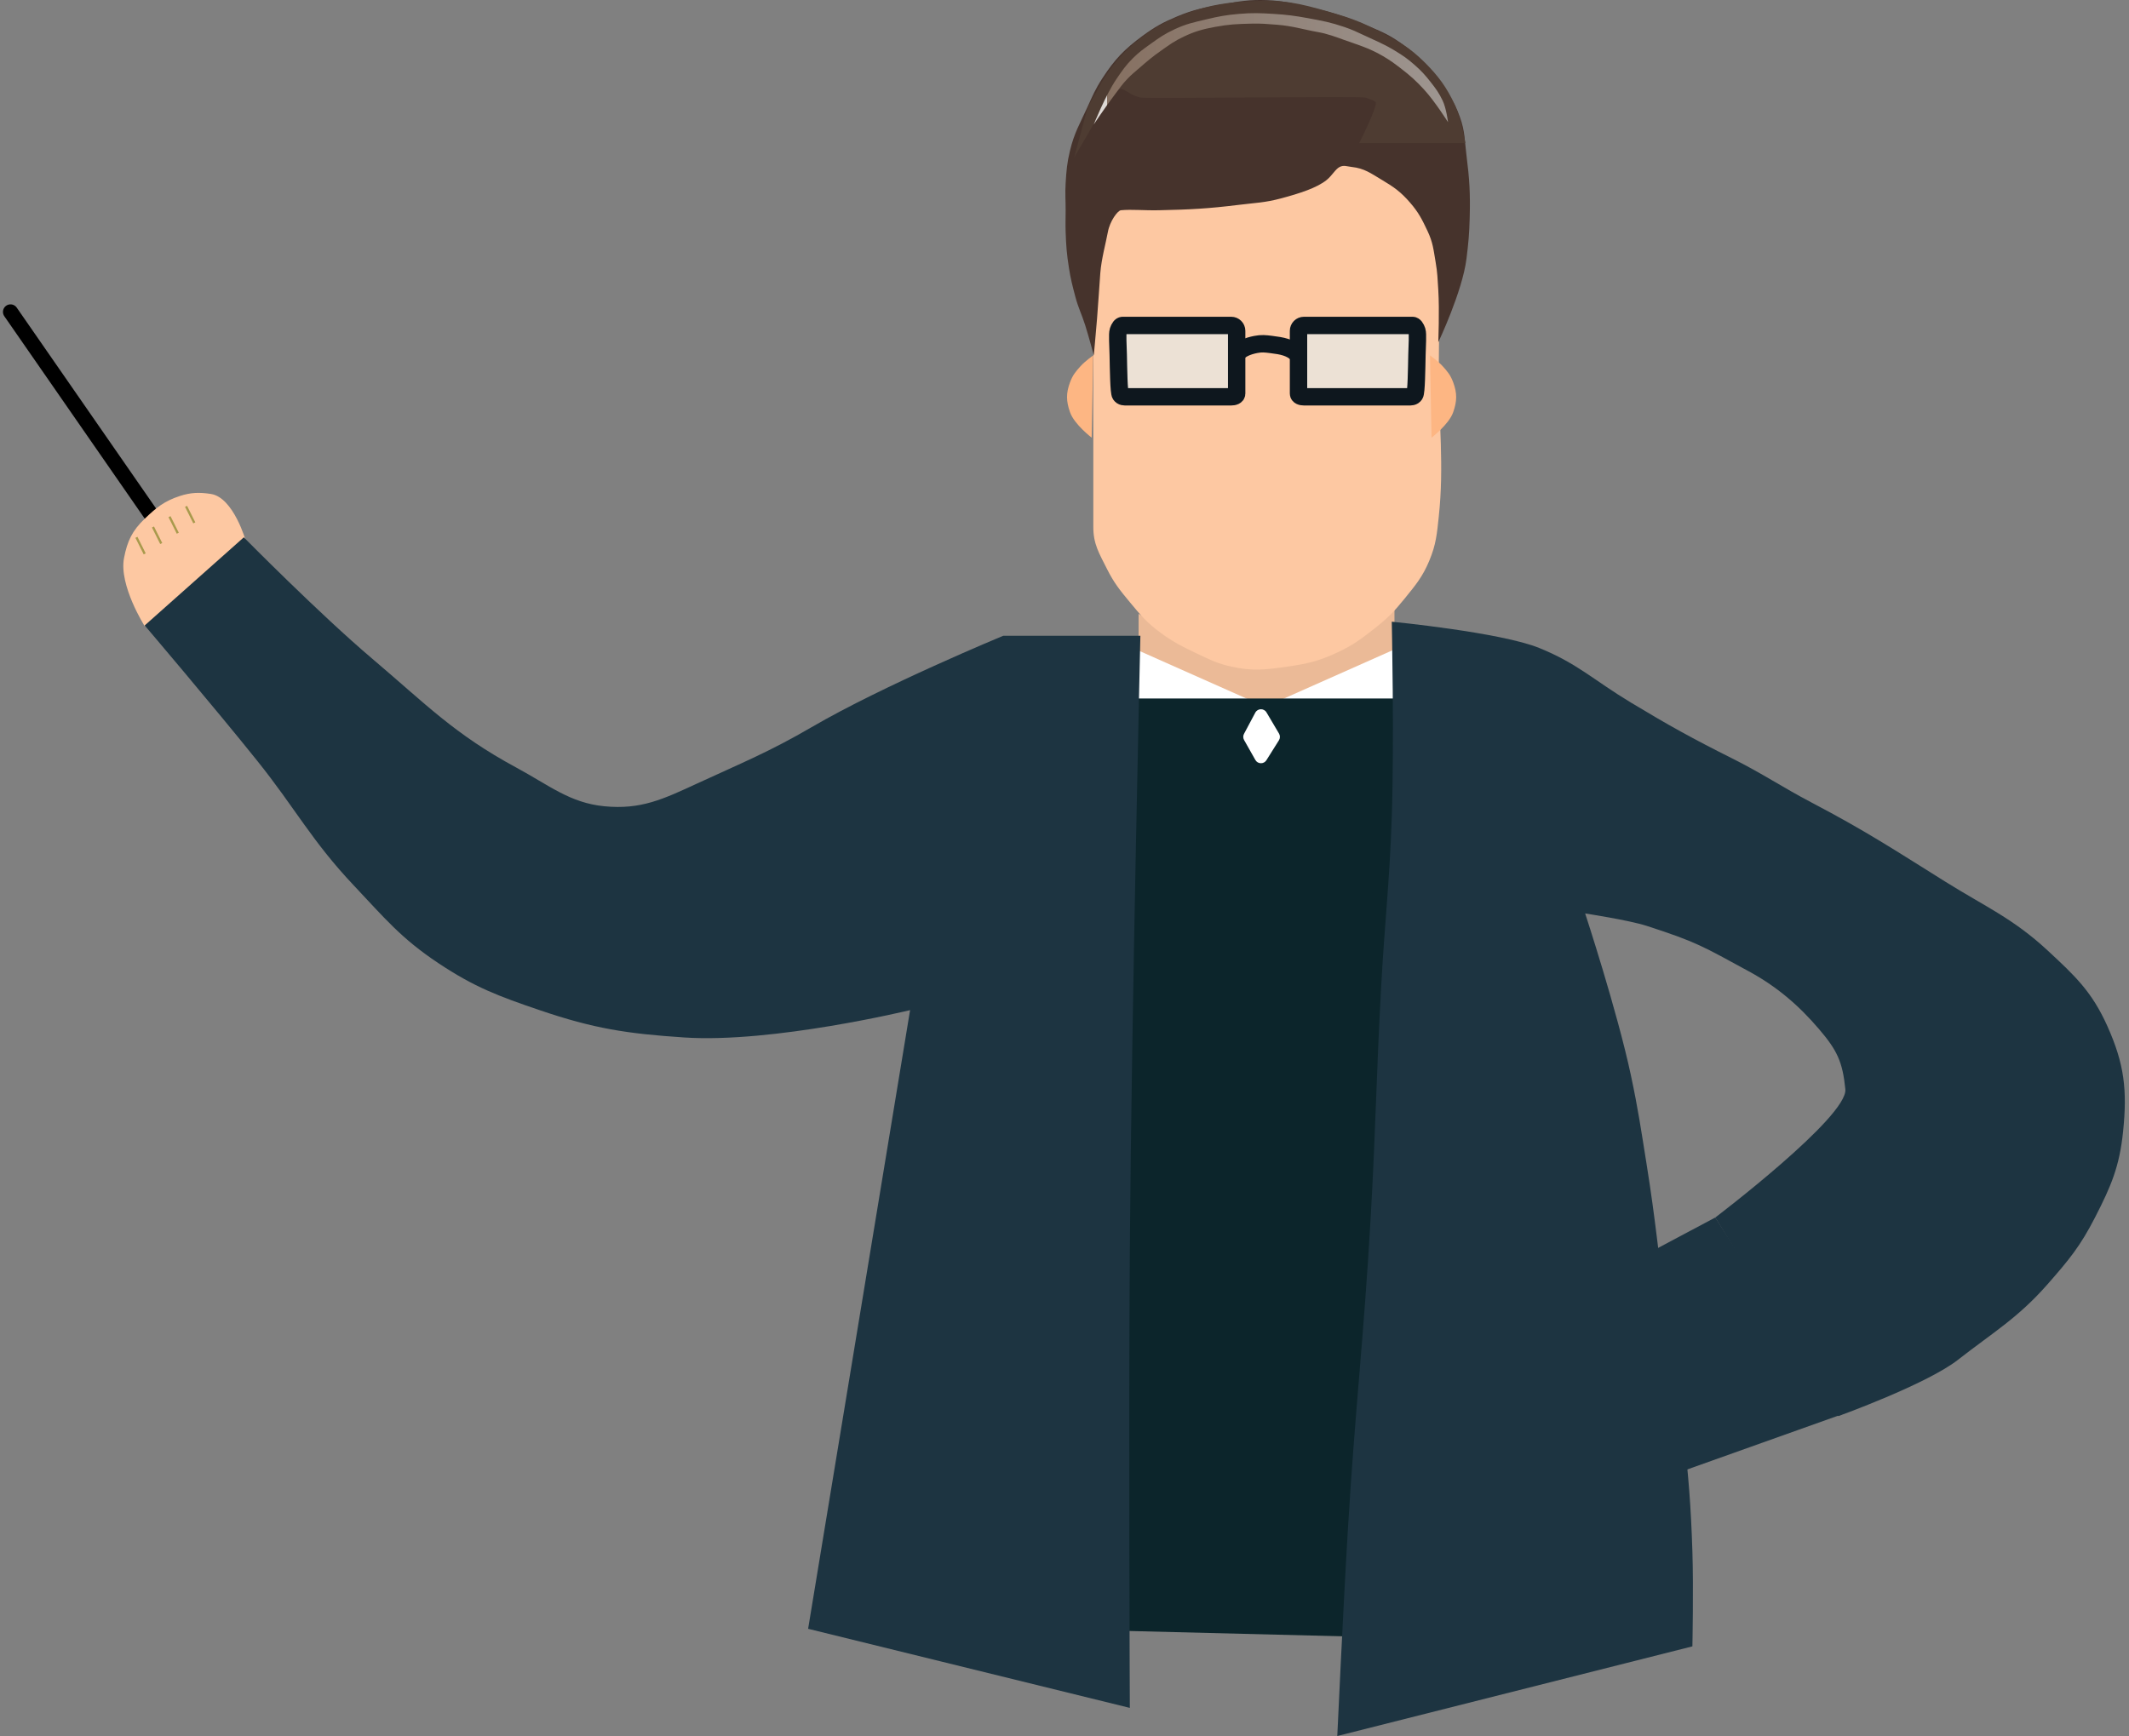 <svg width="282" height="230" viewBox="0 0 282 230" fill="none" xmlns="http://www.w3.org/2000/svg">
<rect x="0" y="0" width="282" height="230" fill="#808080" stroke="none"/>
<path d="M184.706 94.998L167.406 112.536L150.816 94.998V81.321C150.816 81.321 160.611 87.199 166.695 87.177C172.688 87.156 184.706 80.774 184.706 80.774V94.998Z" fill="#EBBA97"/>
<line x1="1.392" y1="41.323" x2="23.799" y2="73.632" stroke="black" stroke-width="2" stroke-linecap="round"/>
<path d="M16.428 73.929C15.731 77.549 19.167 82.964 19.167 82.964L32.583 71.738C32.583 71.738 30.952 65.898 27.928 65.441C26.415 65.211 25.277 65.239 23.821 65.714C21.776 66.383 20.72 67.237 19.167 68.726C17.51 70.316 16.863 71.674 16.428 73.929Z" fill="#FDC8A2"/>
<path d="M24.643 67.083C25.07 67.939 25.31 68.418 25.738 69.274" stroke="#A99A4C" stroke-width="0.3"/>
<path d="M22.452 68.452C22.88 69.308 23.12 69.787 23.548 70.643" stroke="#A99A4C" stroke-width="0.3"/>
<path d="M20.262 69.821C20.69 70.677 20.93 71.156 21.357 72.012" stroke="#A99A4C" stroke-width="0.3"/>
<path d="M18.071 71.19C18.499 72.046 18.739 72.525 19.167 73.381" stroke="#A99A4C" stroke-width="0.3"/>
<path d="M184.583 86.093L167.817 93.545V93.778H184.583V86.093Z" fill="white"/>
<path d="M150.586 86.093L167.351 93.545V93.778H150.586V86.093Z" fill="white"/>
<path d="M184.117 94.243H166.886H150.819V124.282L150.12 199.03V214.398L178.063 215.097L179.227 190.647L181.556 153.622L183.419 122.419L184.117 94.243Z" fill="#0C252B" stroke="#0C252B" stroke-width="3.402"/>
<path d="M149.654 165.498C149.888 133.757 151.051 84.231 151.051 84.231H132.888C132.888 84.231 116.993 90.805 107.507 96.339C101.918 99.599 98.292 101.061 92.371 103.791C87.865 105.868 84.903 107.301 80.029 106.818C75.482 106.367 72.757 104.055 68.387 101.695C60.161 97.253 56.425 93.301 49.292 87.258C42.323 81.353 32.294 71.19 32.294 71.19L19.167 82.864C19.167 82.864 28.378 93.688 34.07 100.794C39.175 107.168 41.27 111.389 46.877 117.327C50.945 121.635 53.115 124.312 58.048 127.595C62.858 130.796 65.995 131.968 71.464 133.829C78.676 136.284 83.03 136.948 90.631 137.452C102.373 138.232 120.547 133.829 120.547 133.829L107.041 215.796L149.654 226.274C149.654 226.274 149.48 189.232 149.654 165.498Z" fill="#1D3441"/>
<path d="M164.776 97.226L166.272 94.416C166.584 93.83 167.417 93.811 167.755 94.383L169.416 97.191C169.578 97.465 169.574 97.807 169.404 98.077L167.742 100.721C167.4 101.266 166.599 101.248 166.282 100.687L164.787 98.044C164.644 97.791 164.64 97.482 164.776 97.226Z" fill="white"/>
<path d="M184.35 108.215C184.688 98.127 184.35 82.368 184.35 82.368C184.35 82.368 198.815 83.777 203.91 85.861C209.006 87.944 211.093 90.11 216.019 93.079C221.105 96.145 224.144 97.828 229.452 100.488C233.525 102.529 235.971 104.234 240.003 106.352C247.114 110.087 250.77 112.497 257.701 116.831C262.964 120.122 266.655 121.691 271.206 125.912C274.862 129.302 277.08 131.378 279.124 135.925C281.386 140.957 281.784 144.408 281.219 149.897C280.739 154.559 279.635 157.137 277.494 161.307C275.557 165.078 274.103 166.859 271.206 170.155C267.279 174.626 264.021 176.506 259.331 180.168C255.188 183.403 243.496 187.62 243.496 187.62L227.196 161.307C227.196 161.307 244.792 147.956 244.428 144.308C244.064 140.66 243.331 139.146 240.952 136.357C238.23 133.165 235.33 130.694 231.643 128.69C225.497 125.35 224.769 124.823 218.115 122.667C215.785 121.912 209.965 121.022 209.965 121.022C209.965 121.022 214.206 133.942 216.019 142.445C217.001 147.051 217.37 149.671 218.115 154.321C219.304 161.75 219.641 165.963 220.676 173.415C221.56 179.784 222.318 183.322 223.005 189.715C223.667 195.88 223.968 199.353 224.169 205.55C224.328 210.458 224.169 218.124 224.169 218.124L177.132 230C177.132 230 177.892 213.39 178.529 202.756C179.499 186.555 180.629 177.51 181.556 161.307C182.242 149.31 182.289 142.567 182.953 130.569C183.436 121.836 184.058 116.957 184.35 108.215Z" fill="#1D3441"/>
<path d="M216.252 167.128L227.196 161.307L243.962 187.387L220.443 195.77L216.252 167.128Z" fill="#1D3441"/>
<path d="M177.298 86.37C174.8 87.561 173.223 87.933 170.479 88.326C167.635 88.733 165.926 88.944 163.122 88.326C161.216 87.906 160.241 87.394 158.456 86.548C156.589 85.663 155.459 85.093 153.79 83.881C151.952 82.546 151.11 81.537 149.663 79.792C148.318 78.17 147.553 77.228 146.612 75.347C145.599 73.321 144.817 72.097 144.818 69.836C144.818 68.414 144.818 62.684 144.818 58.102C144.818 54.63 144.79 52.684 144.818 49.213L144.82 48.898C144.896 39.535 145.003 26.266 145.535 25.212C147.172 21.97 149.752 21.222 153.072 19.7C156.653 18.059 159.011 17.899 162.942 17.567C165.526 17.348 167.015 17.206 169.582 17.567C172.873 18.029 174.658 18.813 177.657 20.233C180.499 21.579 182.009 22.561 184.477 24.5C187.117 26.575 188.849 27.679 190.578 30.545C191.114 31.434 190.578 41.489 190.578 48.502C190.578 56.278 191.296 61.658 190.578 68.414C190.33 70.743 190.224 72.116 189.322 74.281C188.432 76.417 187.527 77.483 186.092 79.259C184.636 81.06 183.792 81.917 181.964 83.348C180.256 84.684 179.26 85.435 177.298 86.37Z" fill="#FDC8A2"/>
<path d="M189.41 47.083L189.615 57.986C189.615 57.986 191.917 56.231 192.484 54.616C192.998 53.15 193.024 52.109 192.484 50.651C192.131 49.701 191.74 49.227 191.049 48.471C190.486 47.854 189.41 47.083 189.41 47.083Z" fill="#FDB683"/>
<path d="M144.805 47.083L144.6 57.986C144.6 57.986 142.298 56.231 141.732 54.616C141.217 53.15 141.191 52.109 141.732 50.651C142.084 49.701 142.475 49.227 143.166 48.471C143.729 47.854 144.805 47.083 144.805 47.083Z" fill="#FDB683"/>
<path d="M163.804 46.899C164.317 46.238 165.245 45.852 166.325 45.639C167.11 45.484 167.58 45.54 168.373 45.639C169.803 45.817 170.906 46.004 171.84 46.899" stroke="#0E171E" stroke-width="2.302"/>
<path d="M148.117 43.834C147.978 44.249 148.091 45.755 148.117 46.985C148.159 49.001 148.196 51.972 148.405 52.284C148.614 52.597 148.913 52.571 149.268 52.571H163.085C163.412 52.571 163.804 52.467 163.804 52.141C163.804 51.139 163.804 44.694 163.804 43.834C163.804 43.439 163.482 43.118 163.085 43.118H148.692C148.465 43.118 148.261 43.405 148.117 43.834Z" fill="#ECE1D5" stroke="#0E171E" stroke-width="2.302"/>
<path d="M187.685 43.834C187.824 44.249 187.711 45.755 187.685 46.985C187.642 49.001 187.606 51.972 187.397 52.284C187.188 52.597 186.889 52.571 186.533 52.571H172.717C172.389 52.571 171.997 52.467 171.997 52.141C171.997 51.139 171.997 44.694 171.997 43.834C171.997 43.439 172.319 43.118 172.717 43.118H187.109C187.336 43.118 187.541 43.405 187.685 43.834Z" fill="#ECE1D5" stroke="#0E171E" stroke-width="2.302"/>
<path d="M190.51 38.41C190.678 41.114 190.51 45.348 190.51 45.348C190.51 45.348 193.695 38.643 194.24 34.313C194.507 32.194 194.613 30.996 194.671 28.861C194.759 25.608 194.646 23.767 194.24 20.538C193.992 18.564 194.049 17.39 193.379 15.517C192.558 13.218 191.596 12.12 190.079 10.208C188.553 8.283 187.628 7.191 185.631 5.76C183.696 4.373 182.382 3.935 180.179 3.034C177.521 1.947 175.951 1.503 173.148 0.881C171.098 0.426 169.938 0.105 167.839 0.02C165.519 -0.074 164.187 0.166 161.934 0.572L161.813 0.594L161.752 0.605C159.448 1.02 158.105 1.262 155.93 2.173C154.032 2.967 152.997 3.537 151.339 4.755C148.911 6.539 147.653 7.862 146.03 10.351C145.072 11.82 144.75 12.63 144.021 14.225C143.018 16.421 142.287 17.617 141.725 19.965C141.331 21.614 141.253 22.576 141.151 24.269C141.067 25.667 141.151 26.455 141.151 27.856C141.151 28.977 141.113 29.606 141.151 30.726C141.215 32.581 141.294 33.62 141.582 35.461C141.816 36.961 142.044 37.824 142.427 39.276L142.443 39.335C142.836 40.825 143.269 41.596 143.734 43.066C144.226 44.621 144.882 47.083 144.882 47.083C144.882 47.083 145.158 44.111 145.312 42.205C145.502 39.853 145.599 38.044 145.743 36.178C145.886 34.313 146.483 32.161 146.747 30.726C147.011 29.291 148.039 27.899 148.469 27.856C149.904 27.713 151.53 27.899 153.491 27.856C157.646 27.766 159.984 27.649 164.109 27.139C166.303 26.867 167.522 26.862 169.705 26.278C172.128 25.63 174.44 24.892 175.731 23.839C176.468 23.238 176.879 22.404 177.453 22.117C178.004 21.841 178.418 22.051 179.031 22.117C180.728 22.298 181.581 22.967 183.049 23.839C184.659 24.795 185.553 25.436 186.779 26.852C187.899 28.145 188.343 29.036 189.075 30.582C189.81 32.136 189.871 33.057 190.153 34.693C190.401 36.13 190.419 36.954 190.51 38.41Z" fill="#46332C"/>
<path d="M180.036 18.96H194.097C194.097 18.96 193.575 15.739 192.662 13.795C191.623 11.584 190.514 10.071 188.788 8.342C186.625 6.176 185.185 5.462 182.475 4.038C180.227 2.857 178.6 2.304 176.161 1.599C171.941 0.378 169.931 -0.071 165.544 0.164C162.655 0.318 160.377 0.628 157.652 1.599C154.547 2.704 152.551 3.759 150.047 5.903C147.877 7.762 146.294 10.111 145.599 11.499C145.026 12.647 144.233 13.643 143.878 14.943C143.168 17.54 142.299 20.826 142.299 20.826C142.299 20.826 145.169 15.947 146.03 14.369C146.694 13.151 147.895 11.87 148.469 11.786C148.9 11.723 150.045 12.829 151.195 12.934C152.774 13.077 180.388 12.719 180.896 12.934C181.405 13.149 181.751 13.17 182.188 13.508C182.624 13.845 180.036 18.96 180.036 18.96Z" fill="#4E3C32"/>
<path d="M147.608 12.602C146.486 14.073 144.882 16.477 144.882 16.477C144.882 16.477 146.412 12.624 147.895 10.45C148.66 9.33 149.087 8.681 150.047 7.724C150.866 6.909 151.405 6.533 152.343 5.859C153.568 4.978 154.273 4.481 155.643 3.85C157.189 3.139 158.149 2.952 159.804 2.559C161.462 2.165 162.411 1.985 164.109 1.841C165.896 1.69 166.911 1.73 168.7 1.841C170.504 1.953 171.507 2.088 173.292 2.415C175.151 2.756 176.237 2.956 178.027 3.563C179.121 3.934 179.687 4.21 180.753 4.711C182.319 5.447 183.292 5.822 184.771 6.72C185.834 7.365 186.42 7.763 187.353 8.585C188.275 9.397 188.744 9.91 189.506 10.881C190.197 11.762 190.599 12.309 191.084 13.32C191.583 14.361 191.801 16.19 191.801 16.19C191.801 16.19 190.056 13.419 188.645 11.885C187.516 10.659 186.808 10.031 185.488 9.015C184.626 8.352 184.129 7.99 183.192 7.437C181.311 6.326 179.605 5.859 178.027 5.285L177.966 5.263C177.003 4.912 175.766 4.463 174.727 4.28C172.583 3.905 171.3 3.448 169.131 3.276C167.79 3.17 167.032 3.098 165.687 3.133C163.835 3.18 162.773 3.221 160.952 3.563C159.28 3.877 158.33 4.129 156.791 4.854C155.54 5.445 154.91 5.923 153.778 6.72C152.605 7.546 151.992 8.075 150.908 9.015C150.279 9.561 149.906 9.849 149.33 10.45C148.585 11.227 148.261 11.747 147.608 12.602Z" fill="url(#paint0_linear_975_1120)"/>
<defs>
<linearGradient id="paint0_linear_975_1120" x1="191.371" y1="14.799" x2="146.604" y2="14.799" gradientUnits="userSpaceOnUse">
<stop stop-color="#9E9691"/>
<stop offset="1" stop-color="#867061"/>
<stop offset="1" stop-color="#DED9D5"/>
</linearGradient>
</defs>
</svg>
